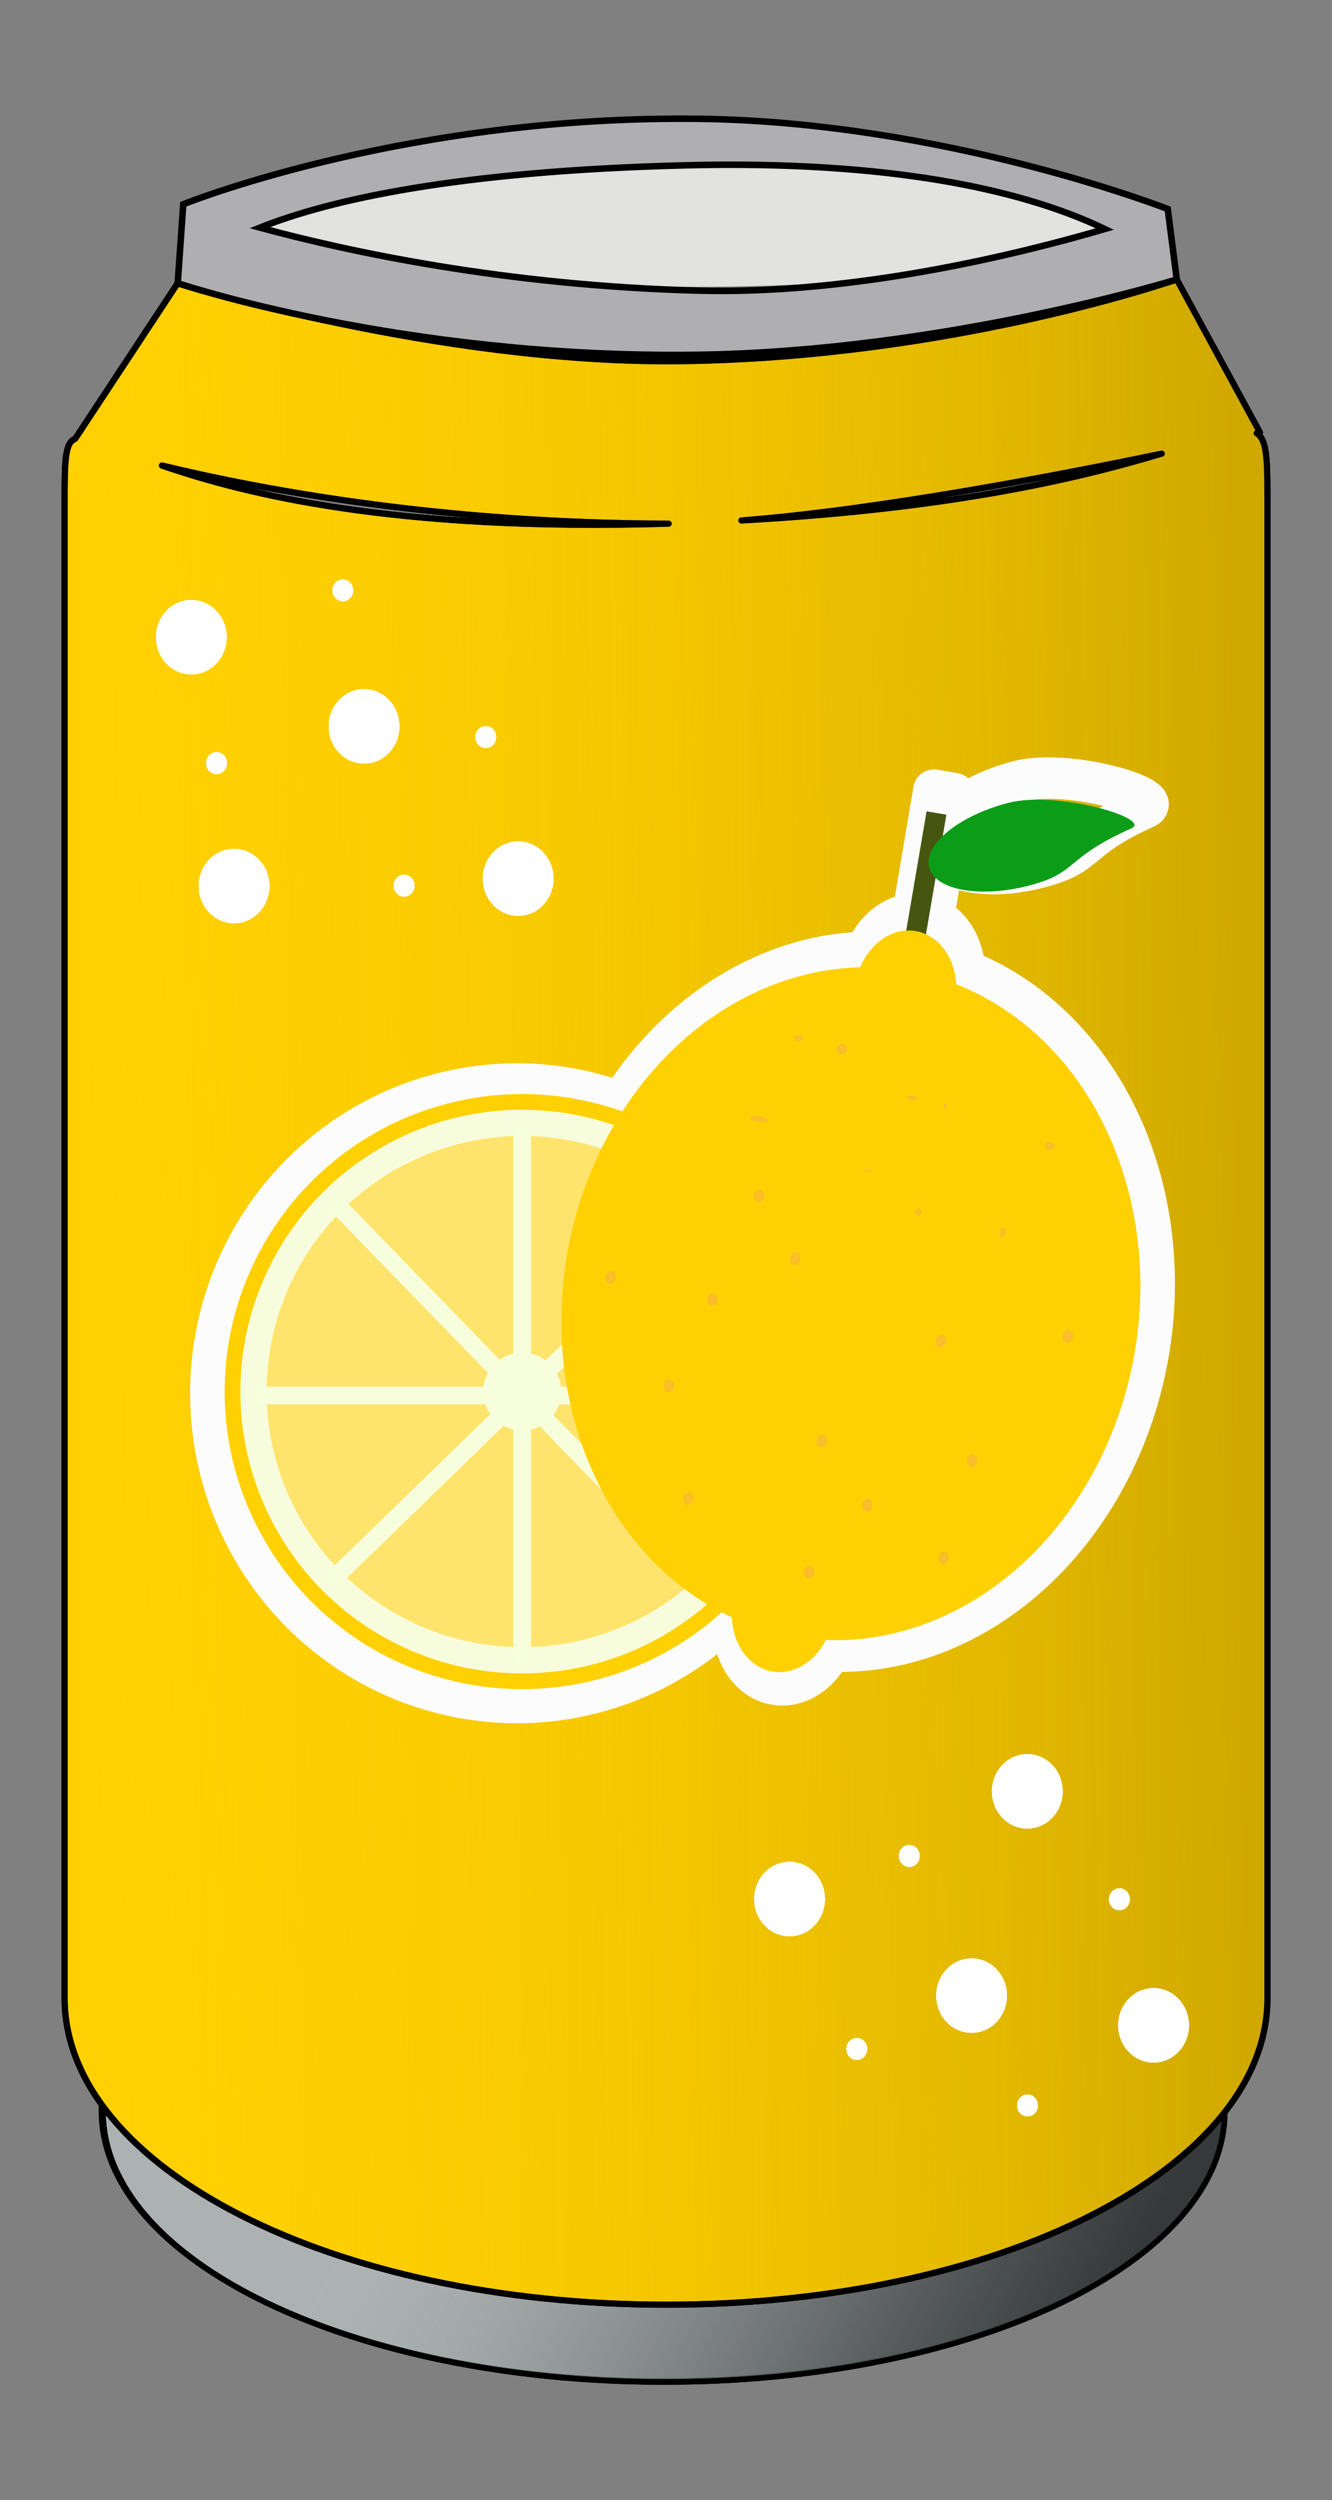 <?xml version="1.0" encoding="UTF-8" standalone="no"?>
<!-- Created with Inkscape (http://www.inkscape.org/) -->

<svg
   xmlns:dc="http://purl.org/dc/elements/1.1/"
   xmlns:cc="http://creativecommons.org/ns#"
   xmlns:rdf="http://www.w3.org/1999/02/22-rdf-syntax-ns#"
   xmlns:svg="http://www.w3.org/2000/svg"
   xmlns="http://www.w3.org/2000/svg"
   xmlns:xlink="http://www.w3.org/1999/xlink"
   xmlns:sodipodi="http://sodipodi.sourceforge.net/DTD/sodipodi-0.dtd"
   xmlns:inkscape="http://www.inkscape.org/namespaces/inkscape"
   width="49.113mm"
   height="92.184mm"
   viewBox="0 0 49.113 92.184"
   version="1.1"
   id="svg11915"
   inkscape:version="0.92.3 (unknown)"
   sodipodi:docname="dibujo-4.svg">
  <rect x="0" y="0" width="49.113" height="92.184" fill="#808080" stroke="none"/>
  <defs
     id="defs11909">
    <linearGradient
       inkscape:collect="always"
       id="linearGradient959">
      <stop
         style="stop-color:#cfa800;stop-opacity:1"
         offset="0"
         id="stop955" />
      <stop
         style="stop-color:#ffd002;stop-opacity:0;"
         offset="1"
         id="stop957" />
    </linearGradient>
    <linearGradient
       inkscape:collect="always"
       xlink:href="#linearGradient1105"
       id="linearGradient1385"
       gradientUnits="userSpaceOnUse"
       gradientTransform="matrix(0.908,0,0,0.908,-101.383,340.07)"
       x1="257.096"
       y1="-185.809"
       x2="231.749"
       y2="-199.388" />
    <linearGradient
       inkscape:collect="always"
       id="linearGradient1105">
      <stop
         style="stop-color:#353939;stop-opacity:1"
         offset="0"
         id="stop1101" />
      <stop
         style="stop-color:#acb2b2;stop-opacity:0;"
         offset="1"
         id="stop1103" />
    </linearGradient>
    <linearGradient
       inkscape:collect="always"
       xlink:href="#linearGradient1105"
       id="linearGradient14239"
       gradientUnits="userSpaceOnUse"
       gradientTransform="matrix(0.908,0,0,0.908,-101.383,340.07)"
       x1="257.096"
       y1="-185.809"
       x2="231.749"
       y2="-199.388" />
    <linearGradient
       inkscape:collect="always"
       xlink:href="#linearGradient959"
       id="linearGradient961"
       x1="137.911"
       y1="138.776"
       x2="90.604"
       y2="139.311"
       gradientUnits="userSpaceOnUse"
       gradientTransform="matrix(0.908,0,0,0.908,10.542,12.489)" />
  </defs>
  <sodipodi:namedview
     id="base"
     pagecolor="#ffffff"
     bordercolor="#666666"
     borderopacity="1.0"
     inkscape:pageopacity="0.0"
     inkscape:pageshadow="2"
     inkscape:zoom="0.7"
     inkscape:cx="215.77937"
     inkscape:cy="173.1852"
     inkscape:document-units="mm"
     inkscape:current-layer="layer1"
     showgrid="false"
     inkscape:window-width="1024"
     inkscape:window-height="573"
     inkscape:window-x="0"
     inkscape:window-y="0"
     inkscape:window-maximized="1"
     inkscape:snap-global="false"
     showguides="true"
     inkscape:guide-bbox="true"
     fit-margin-top="0"
     fit-margin-left="0"
     fit-margin-right="0"
     fit-margin-bottom="0" />
  <g
     inkscape:label="Capa 1"
     inkscape:groupmode="layer"
     id="layer1"
     transform="translate(-89.592,-89.134)">
    <ellipse
       ry="2.26"
       rx="15.851"
       cy="97.453"
       cx="114.733"
       id="ellipse1098"
       style="opacity:1;fill:#e2e2e1;fill-opacity:1;stroke:none;stroke-width:0.227;stroke-linecap:round;stroke-linejoin:round;stroke-miterlimit:4;stroke-dasharray:none;stroke-dashoffset:0;stroke-opacity:1;paint-order:stroke markers fill" />
    <path
       inkscape:connector-curvature="0"
       style="opacity:1;fill:#acb2b2;fill-opacity:1;stroke:#000000;stroke-width:0.206;stroke-linecap:round;stroke-linejoin:round;stroke-miterlimit:4;stroke-dasharray:none;stroke-dashoffset:0;stroke-opacity:1;paint-order:stroke markers fill"
       d="m 131.574,111.134 c 0,0 -7.691,2.554 -17.112,2.655 -8.306,0.089 -17.241,-2.534 -17.241,-2.534 l -3.525,5.056 c -0.362,0.128 -0.363,0.737 -0.363,2.167 v 48.487 c 0,5.519 9.223,9.963 20.679,9.963 11.456,0 20.679,-4.443 20.679,-9.963 V 118.478 c 0,-1.444 -4.8e-4,-2.132 -0.37,-2.35 0.015,-0.003 0.112,-0.024 0.112,-0.024 z m -0.517,5.658 c -2.569,0.73 -6.964,1.783 -14.453,2.172 4.625,-0.34 10.715,-1.438 14.453,-2.172 z m -34.376,0.387 c 3.442,0.787 9.603,1.876 17.421,1.888 -9.475,0.271 -14.619,-0.975 -17.421,-1.888 z"
       id="path1100" />
    <path
       inkscape:connector-curvature="0"
       style="opacity:1;fill:url(#linearGradient14239);fill-opacity:1;stroke:#000000;stroke-width:0.206;stroke-linecap:round;stroke-linejoin:round;stroke-miterlimit:4;stroke-dasharray:none;stroke-dashoffset:0;stroke-opacity:1;paint-order:stroke markers fill"
       d="m 131.631,111.164 c 0,0 -7.691,2.554 -17.112,2.655 -8.306,0.089 -17.241,-2.534 -17.241,-2.534 l -3.525,5.056 c -0.362,0.128 -0.363,0.737 -0.363,2.167 v 48.487 c 0,5.519 9.223,9.963 20.679,9.963 11.456,0 20.679,-4.443 20.679,-9.963 V 118.508 c 0,-1.444 -4.8e-4,-2.132 -0.37,-2.35 0.015,-0.003 0.112,-0.024 0.112,-0.024 z m -0.517,5.658 c -2.569,0.73 -6.964,1.783 -14.453,2.172 4.625,-0.34 10.715,-1.438 14.453,-2.172 z m -34.376,0.387 c 3.442,0.787 9.603,1.876 17.421,1.888 -9.475,0.271 -14.619,-0.975 -17.421,-1.888 z"
       id="path1379" />
    <path
       inkscape:connector-curvature="0"
       style="opacity:1;fill:url(#linearGradient1385);fill-opacity:1;stroke:#000000;stroke-width:0.206;stroke-linecap:round;stroke-linejoin:round;stroke-miterlimit:4;stroke-dasharray:none;stroke-dashoffset:0;stroke-opacity:1;paint-order:stroke markers fill"
       d="m 131.631,111.164 c 0,0 -7.691,2.554 -17.112,2.655 -8.306,0.089 -17.241,-2.534 -17.241,-2.534 l -3.525,5.056 c -0.362,0.128 -0.363,0.737 -0.363,2.167 v 48.487 c 0,5.519 9.223,9.963 20.679,9.963 11.456,0 20.679,-4.443 20.679,-9.963 V 118.508 c 0,-1.444 -4.8e-4,-2.132 -0.37,-2.35 0.015,-0.003 0.112,-0.024 0.112,-0.024 z m -0.517,5.658 c -2.569,0.73 -6.964,1.783 -14.453,2.172 4.625,-0.34 10.715,-1.438 14.453,-2.172 z m -34.376,0.387 c 3.442,0.787 9.603,1.876 17.421,1.888 -9.475,0.271 -14.619,-0.975 -17.421,-1.888 z"
       id="path1383" />
    <path
       inkscape:connector-curvature="0"
       id="path1102"
       d="m 132.981,99.438 c 0,0 -8.247,2.899 -18.349,3.013 -8.907,0.101 -18.489,-2.876 -18.489,-2.876 l -3.78,5.738 c -0.388,0.146 -0.389,0.836 -0.389,2.46 v 55.028 c 0,6.264 9.89,11.307 22.175,11.307 12.285,0 22.175,-5.043 22.175,-11.307 v -55.028 c 0,-1.639 -7.3e-4,-2.419 -0.396,-2.667 0.015,-0.004 0.12,-0.027 0.12,-0.027 z m -0.554,6.421 c -2.754,0.828 -7.468,2.024 -15.498,2.465 4.959,-0.386 11.491,-1.632 15.498,-2.465 z m -36.863,0.439 c 3.691,0.893 10.297,2.129 18.681,2.143 -10.16,0.307 -15.677,-1.107 -18.681,-2.143 z"
       style="opacity:1;fill:#ffd002;fill-opacity:1;stroke:#000000;stroke-width:0.227;stroke-linecap:round;stroke-linejoin:round;stroke-miterlimit:4;stroke-dasharray:none;stroke-dashoffset:0;stroke-opacity:1;paint-order:stroke markers fill" />
    <path
       style="opacity:1;fill:url(#linearGradient961);fill-opacity:1;stroke:#000000;stroke-width:0.227;stroke-linecap:round;stroke-linejoin:round;stroke-miterlimit:4;stroke-dasharray:none;stroke-dashoffset:0;stroke-opacity:1;paint-order:stroke markers fill"
       d="m 132.981,99.438 c 0,0 -8.247,2.899 -18.349,3.013 -8.907,0.101 -18.489,-2.876 -18.489,-2.876 l -3.78,5.738 c -0.388,0.146 -0.389,0.836 -0.389,2.46 v 55.028 c 0,6.264 9.89,11.307 22.175,11.307 12.285,0 22.175,-5.043 22.175,-11.307 v -55.028 c 0,-1.639 -7.3e-4,-2.419 -0.396,-2.667 0.015,-0.004 0.12,-0.027 0.12,-0.027 z m -0.554,6.421 c -2.754,0.828 -7.468,2.024 -15.498,2.465 4.959,-0.386 11.491,-1.632 15.498,-2.465 z m -36.863,0.439 c 3.691,0.893 10.297,2.129 18.681,2.143 -10.16,0.307 -15.677,-1.107 -18.681,-2.143 z"
       id="path953"
       inkscape:connector-curvature="0" />
    <path
       inkscape:connector-curvature="0"
       id="path1104"
       d="m 114.393,93.512 c -10.373,0.057 -18.044,3.153 -18.044,3.153 l -0.205,2.91 c 0,0 8.286,2.79 19.168,2.64 9.075,-0.125 17.67,-2.777 17.67,-2.777 l -0.334,-2.598 c 0,0 -8.167,-3.2 -17.242,-3.325 -0.34,-0.004 -0.678,-0.005 -1.012,-0.004 z m 1.8,1.697 c 7.432,-0.039 11.744,1.216 14.134,2.369 -3.204,0.938 -9.237,2.419 -14.967,2.272 -7.139,-0.183 -12.939,-1.444 -16.183,-2.323 2.557,-1.02 7.216,-2.083 15.661,-2.297 0.463,-0.012 0.914,-0.018 1.355,-0.021 z"
       style="fill:#afafb2;fill-opacity:1;stroke:#000000;stroke-width:0.24px;stroke-linecap:butt;stroke-linejoin:miter;stroke-opacity:1" />
    <ellipse
       style="opacity:1;fill:#ffffff;fill-opacity:0.933;stroke:none;stroke-width:1.997;stroke-linecap:round;stroke-linejoin:round;stroke-miterlimit:4;stroke-dasharray:none;stroke-dashoffset:0;stroke-opacity:1;paint-order:stroke markers fill"
       id="ellipse2428"
       cx="118.705"
       cy="159.152"
       rx="1.301"
       ry="1.369" />
    <ellipse
       ry="1.369"
       rx="1.301"
       cy="159.152"
       cx="118.705"
       id="ellipse2430"
       style="opacity:1;fill:#ffffff;fill-opacity:0.933;stroke:none;stroke-width:1.997;stroke-linecap:round;stroke-linejoin:round;stroke-miterlimit:4;stroke-dasharray:none;stroke-dashoffset:0;stroke-opacity:1;paint-order:stroke markers fill" />
    <ellipse
       ry="1.369"
       rx="1.301"
       cy="159.152"
       cx="118.705"
       id="ellipse2432"
       style="opacity:1;fill:#ffffff;fill-opacity:0.933;stroke:none;stroke-width:1.997;stroke-linecap:round;stroke-linejoin:round;stroke-miterlimit:4;stroke-dasharray:none;stroke-dashoffset:0;stroke-opacity:1;paint-order:stroke markers fill" />
    <ellipse
       style="opacity:1;fill:#ffffff;fill-opacity:0.933;stroke:none;stroke-width:1.997;stroke-linecap:round;stroke-linejoin:round;stroke-miterlimit:4;stroke-dasharray:none;stroke-dashoffset:0;stroke-opacity:1;paint-order:stroke markers fill"
       id="ellipse2434"
       cx="118.705"
       cy="159.152"
       rx="1.301"
       ry="1.369" />
    <ellipse
       ry="1.369"
       rx="1.301"
       cy="159.152"
       cx="118.705"
       id="ellipse2436"
       style="opacity:1;fill:#ffffff;fill-opacity:0.933;stroke:none;stroke-width:1.997;stroke-linecap:round;stroke-linejoin:round;stroke-miterlimit:4;stroke-dasharray:none;stroke-dashoffset:0;stroke-opacity:1;paint-order:stroke markers fill" />
    <ellipse
       style="opacity:1;fill:#ffffff;fill-opacity:0.933;stroke:none;stroke-width:1.997;stroke-linecap:round;stroke-linejoin:round;stroke-miterlimit:4;stroke-dasharray:none;stroke-dashoffset:0;stroke-opacity:1;paint-order:stroke markers fill"
       id="ellipse2438"
       cx="118.705"
       cy="159.152"
       rx="1.301"
       ry="1.369" />
    <ellipse
       style="opacity:1;fill:#ffffff;fill-opacity:0.933;stroke:none;stroke-width:1.997;stroke-linecap:round;stroke-linejoin:round;stroke-miterlimit:4;stroke-dasharray:none;stroke-dashoffset:0;stroke-opacity:1;paint-order:stroke markers fill"
       id="ellipse2440"
       cx="118.705"
       cy="159.152"
       rx="1.301"
       ry="1.369" />
    <ellipse
       ry="1.369"
       rx="1.301"
       cy="159.152"
       cx="118.705"
       id="ellipse2442"
       style="opacity:1;fill:#ffffff;fill-opacity:0.933;stroke:none;stroke-width:1.997;stroke-linecap:round;stroke-linejoin:round;stroke-miterlimit:4;stroke-dasharray:none;stroke-dashoffset:0;stroke-opacity:1;paint-order:stroke markers fill" />
    <ellipse
       style="opacity:1;fill:#ffffff;fill-opacity:0.933;stroke:none;stroke-width:1.997;stroke-linecap:round;stroke-linejoin:round;stroke-miterlimit:4;stroke-dasharray:none;stroke-dashoffset:0;stroke-opacity:1;paint-order:stroke markers fill"
       id="ellipse2444"
       cx="127.47"
       cy="155.181"
       rx="1.301"
       ry="1.369" />
    <ellipse
       ry="1.369"
       rx="1.301"
       cy="155.181"
       cx="127.47"
       id="ellipse2446"
       style="opacity:1;fill:#ffffff;fill-opacity:0.933;stroke:none;stroke-width:1.997;stroke-linecap:round;stroke-linejoin:round;stroke-miterlimit:4;stroke-dasharray:none;stroke-dashoffset:0;stroke-opacity:1;paint-order:stroke markers fill" />
    <ellipse
       ry="1.369"
       rx="1.301"
       cy="155.181"
       cx="127.47"
       id="ellipse2448"
       style="opacity:1;fill:#ffffff;fill-opacity:0.933;stroke:none;stroke-width:1.997;stroke-linecap:round;stroke-linejoin:round;stroke-miterlimit:4;stroke-dasharray:none;stroke-dashoffset:0;stroke-opacity:1;paint-order:stroke markers fill" />
    <ellipse
       style="opacity:1;fill:#ffffff;fill-opacity:0.933;stroke:none;stroke-width:1.997;stroke-linecap:round;stroke-linejoin:round;stroke-miterlimit:4;stroke-dasharray:none;stroke-dashoffset:0;stroke-opacity:1;paint-order:stroke markers fill"
       id="ellipse2450"
       cx="127.47"
       cy="155.181"
       rx="1.301"
       ry="1.369" />
    <ellipse
       ry="1.369"
       rx="1.301"
       cy="155.181"
       cx="127.47"
       id="ellipse2452"
       style="opacity:1;fill:#ffffff;fill-opacity:0.933;stroke:none;stroke-width:1.997;stroke-linecap:round;stroke-linejoin:round;stroke-miterlimit:4;stroke-dasharray:none;stroke-dashoffset:0;stroke-opacity:1;paint-order:stroke markers fill" />
    <ellipse
       style="opacity:1;fill:#ffffff;fill-opacity:0.933;stroke:none;stroke-width:1.997;stroke-linecap:round;stroke-linejoin:round;stroke-miterlimit:4;stroke-dasharray:none;stroke-dashoffset:0;stroke-opacity:1;paint-order:stroke markers fill"
       id="ellipse2454"
       cx="127.47"
       cy="155.181"
       rx="1.301"
       ry="1.369" />
    <ellipse
       style="opacity:1;fill:#ffffff;fill-opacity:0.933;stroke:none;stroke-width:1.997;stroke-linecap:round;stroke-linejoin:round;stroke-miterlimit:4;stroke-dasharray:none;stroke-dashoffset:0;stroke-opacity:1;paint-order:stroke markers fill"
       id="ellipse2456"
       cx="127.47"
       cy="155.181"
       rx="1.301"
       ry="1.369" />
    <ellipse
       ry="1.369"
       rx="1.301"
       cy="155.181"
       cx="127.47"
       id="ellipse2458"
       style="opacity:1;fill:#ffffff;fill-opacity:0.933;stroke:none;stroke-width:1.997;stroke-linecap:round;stroke-linejoin:round;stroke-miterlimit:4;stroke-dasharray:none;stroke-dashoffset:0;stroke-opacity:1;paint-order:stroke markers fill" />
    <ellipse
       style="opacity:1;fill:#ffffff;fill-opacity:0.933;stroke:none;stroke-width:1.997;stroke-linecap:round;stroke-linejoin:round;stroke-miterlimit:4;stroke-dasharray:none;stroke-dashoffset:0;stroke-opacity:1;paint-order:stroke markers fill"
       id="ellipse2460"
       cx="125.416"
       cy="162.713"
       rx="1.301"
       ry="1.369" />
    <ellipse
       ry="1.369"
       rx="1.301"
       cy="162.713"
       cx="125.416"
       id="ellipse2462"
       style="opacity:1;fill:#ffffff;fill-opacity:0.933;stroke:none;stroke-width:1.997;stroke-linecap:round;stroke-linejoin:round;stroke-miterlimit:4;stroke-dasharray:none;stroke-dashoffset:0;stroke-opacity:1;paint-order:stroke markers fill" />
    <ellipse
       ry="1.369"
       rx="1.301"
       cy="162.713"
       cx="125.416"
       id="ellipse2464"
       style="opacity:1;fill:#ffffff;fill-opacity:0.933;stroke:none;stroke-width:1.997;stroke-linecap:round;stroke-linejoin:round;stroke-miterlimit:4;stroke-dasharray:none;stroke-dashoffset:0;stroke-opacity:1;paint-order:stroke markers fill" />
    <ellipse
       style="opacity:1;fill:#ffffff;fill-opacity:0.933;stroke:none;stroke-width:1.997;stroke-linecap:round;stroke-linejoin:round;stroke-miterlimit:4;stroke-dasharray:none;stroke-dashoffset:0;stroke-opacity:1;paint-order:stroke markers fill"
       id="ellipse2466"
       cx="125.416"
       cy="162.713"
       rx="1.301"
       ry="1.369" />
    <ellipse
       ry="1.369"
       rx="1.301"
       cy="162.713"
       cx="125.416"
       id="ellipse2468"
       style="opacity:1;fill:#ffffff;fill-opacity:0.933;stroke:none;stroke-width:1.997;stroke-linecap:round;stroke-linejoin:round;stroke-miterlimit:4;stroke-dasharray:none;stroke-dashoffset:0;stroke-opacity:1;paint-order:stroke markers fill" />
    <ellipse
       style="opacity:1;fill:#ffffff;fill-opacity:0.933;stroke:none;stroke-width:1.997;stroke-linecap:round;stroke-linejoin:round;stroke-miterlimit:4;stroke-dasharray:none;stroke-dashoffset:0;stroke-opacity:1;paint-order:stroke markers fill"
       id="ellipse2470"
       cx="125.416"
       cy="162.713"
       rx="1.301"
       ry="1.369" />
    <ellipse
       style="opacity:1;fill:#ffffff;fill-opacity:0.933;stroke:none;stroke-width:1.997;stroke-linecap:round;stroke-linejoin:round;stroke-miterlimit:4;stroke-dasharray:none;stroke-dashoffset:0;stroke-opacity:1;paint-order:stroke markers fill"
       id="ellipse2472"
       cx="125.416"
       cy="162.713"
       rx="1.301"
       ry="1.369" />
    <ellipse
       ry="1.369"
       rx="1.301"
       cy="162.713"
       cx="125.416"
       id="ellipse2474"
       style="opacity:1;fill:#ffffff;fill-opacity:0.933;stroke:none;stroke-width:1.997;stroke-linecap:round;stroke-linejoin:round;stroke-miterlimit:4;stroke-dasharray:none;stroke-dashoffset:0;stroke-opacity:1;paint-order:stroke markers fill" />
    <ellipse
       style="opacity:1;fill:#ffffff;fill-opacity:0.933;stroke:none;stroke-width:1.997;stroke-linecap:round;stroke-linejoin:round;stroke-miterlimit:4;stroke-dasharray:none;stroke-dashoffset:0;stroke-opacity:1;paint-order:stroke markers fill"
       id="ellipse2476"
       cx="132.126"
       cy="163.808"
       rx="1.301"
       ry="1.369" />
    <ellipse
       ry="1.369"
       rx="1.301"
       cy="163.808"
       cx="132.126"
       id="ellipse2478"
       style="opacity:1;fill:#ffffff;fill-opacity:0.933;stroke:none;stroke-width:1.997;stroke-linecap:round;stroke-linejoin:round;stroke-miterlimit:4;stroke-dasharray:none;stroke-dashoffset:0;stroke-opacity:1;paint-order:stroke markers fill" />
    <ellipse
       ry="1.369"
       rx="1.301"
       cy="163.808"
       cx="132.126"
       id="ellipse2480"
       style="opacity:1;fill:#ffffff;fill-opacity:0.933;stroke:none;stroke-width:1.997;stroke-linecap:round;stroke-linejoin:round;stroke-miterlimit:4;stroke-dasharray:none;stroke-dashoffset:0;stroke-opacity:1;paint-order:stroke markers fill" />
    <ellipse
       style="opacity:1;fill:#ffffff;fill-opacity:0.933;stroke:none;stroke-width:1.997;stroke-linecap:round;stroke-linejoin:round;stroke-miterlimit:4;stroke-dasharray:none;stroke-dashoffset:0;stroke-opacity:1;paint-order:stroke markers fill"
       id="ellipse2482"
       cx="132.126"
       cy="163.808"
       rx="1.301"
       ry="1.369" />
    <ellipse
       ry="1.369"
       rx="1.301"
       cy="163.808"
       cx="132.126"
       id="ellipse2484"
       style="opacity:1;fill:#ffffff;fill-opacity:0.933;stroke:none;stroke-width:1.997;stroke-linecap:round;stroke-linejoin:round;stroke-miterlimit:4;stroke-dasharray:none;stroke-dashoffset:0;stroke-opacity:1;paint-order:stroke markers fill" />
    <ellipse
       style="opacity:1;fill:#ffffff;fill-opacity:0.933;stroke:none;stroke-width:1.997;stroke-linecap:round;stroke-linejoin:round;stroke-miterlimit:4;stroke-dasharray:none;stroke-dashoffset:0;stroke-opacity:1;paint-order:stroke markers fill"
       id="ellipse2486"
       cx="132.126"
       cy="163.808"
       rx="1.301"
       ry="1.369" />
    <ellipse
       style="opacity:1;fill:#ffffff;fill-opacity:0.933;stroke:none;stroke-width:1.997;stroke-linecap:round;stroke-linejoin:round;stroke-miterlimit:4;stroke-dasharray:none;stroke-dashoffset:0;stroke-opacity:1;paint-order:stroke markers fill"
       id="ellipse2488"
       cx="132.126"
       cy="163.808"
       rx="1.301"
       ry="1.369" />
    <ellipse
       ry="1.369"
       rx="1.301"
       cy="163.808"
       cx="132.126"
       id="ellipse2490"
       style="opacity:1;fill:#ffffff;fill-opacity:0.933;stroke:none;stroke-width:1.997;stroke-linecap:round;stroke-linejoin:round;stroke-miterlimit:4;stroke-dasharray:none;stroke-dashoffset:0;stroke-opacity:1;paint-order:stroke markers fill" />
    <ellipse
       style="opacity:1;fill:#ffffff;fill-opacity:0.933;stroke:none;stroke-width:0.585;stroke-linecap:round;stroke-linejoin:round;stroke-miterlimit:4;stroke-dasharray:none;stroke-dashoffset:0;stroke-opacity:1;paint-order:stroke markers fill"
       id="ellipse2492"
       cx="130.867"
       cy="159.16"
       rx="0.381"
       ry="0.401" />
    <ellipse
       ry="0.401"
       rx="0.381"
       cy="159.16"
       cx="130.867"
       id="ellipse2494"
       style="opacity:1;fill:#ffffff;fill-opacity:0.933;stroke:none;stroke-width:0.585;stroke-linecap:round;stroke-linejoin:round;stroke-miterlimit:4;stroke-dasharray:none;stroke-dashoffset:0;stroke-opacity:1;paint-order:stroke markers fill" />
    <ellipse
       ry="0.401"
       rx="0.381"
       cy="159.16"
       cx="130.867"
       id="ellipse2496"
       style="opacity:1;fill:#ffffff;fill-opacity:0.933;stroke:none;stroke-width:0.585;stroke-linecap:round;stroke-linejoin:round;stroke-miterlimit:4;stroke-dasharray:none;stroke-dashoffset:0;stroke-opacity:1;paint-order:stroke markers fill" />
    <ellipse
       style="opacity:1;fill:#ffffff;fill-opacity:0.933;stroke:none;stroke-width:0.585;stroke-linecap:round;stroke-linejoin:round;stroke-miterlimit:4;stroke-dasharray:none;stroke-dashoffset:0;stroke-opacity:1;paint-order:stroke markers fill"
       id="ellipse2498"
       cx="130.867"
       cy="159.16"
       rx="0.381"
       ry="0.401" />
    <ellipse
       ry="0.401"
       rx="0.381"
       cy="159.16"
       cx="130.867"
       id="ellipse2500"
       style="opacity:1;fill:#ffffff;fill-opacity:0.933;stroke:none;stroke-width:0.585;stroke-linecap:round;stroke-linejoin:round;stroke-miterlimit:4;stroke-dasharray:none;stroke-dashoffset:0;stroke-opacity:1;paint-order:stroke markers fill" />
    <ellipse
       style="opacity:1;fill:#ffffff;fill-opacity:0.933;stroke:none;stroke-width:0.585;stroke-linecap:round;stroke-linejoin:round;stroke-miterlimit:4;stroke-dasharray:none;stroke-dashoffset:0;stroke-opacity:1;paint-order:stroke markers fill"
       id="ellipse2502"
       cx="130.867"
       cy="159.16"
       rx="0.381"
       ry="0.401" />
    <ellipse
       style="opacity:1;fill:#ffffff;fill-opacity:0.933;stroke:none;stroke-width:0.585;stroke-linecap:round;stroke-linejoin:round;stroke-miterlimit:4;stroke-dasharray:none;stroke-dashoffset:0;stroke-opacity:1;paint-order:stroke markers fill"
       id="ellipse2504"
       cx="130.867"
       cy="159.16"
       rx="0.381"
       ry="0.401" />
    <ellipse
       ry="0.401"
       rx="0.381"
       cy="159.16"
       cx="130.867"
       id="ellipse2506"
       style="opacity:1;fill:#ffffff;fill-opacity:0.933;stroke:none;stroke-width:0.585;stroke-linecap:round;stroke-linejoin:round;stroke-miterlimit:4;stroke-dasharray:none;stroke-dashoffset:0;stroke-opacity:1;paint-order:stroke markers fill" />
    <ellipse
       style="opacity:1;fill:#ffffff;fill-opacity:0.933;stroke:none;stroke-width:0.585;stroke-linecap:round;stroke-linejoin:round;stroke-miterlimit:4;stroke-dasharray:none;stroke-dashoffset:0;stroke-opacity:1;paint-order:stroke markers fill"
       id="ellipse2508"
       cx="123.12"
       cy="157.563"
       rx="0.381"
       ry="0.401" />
    <ellipse
       ry="0.401"
       rx="0.381"
       cy="157.563"
       cx="123.12"
       id="ellipse2510"
       style="opacity:1;fill:#ffffff;fill-opacity:0.933;stroke:none;stroke-width:0.585;stroke-linecap:round;stroke-linejoin:round;stroke-miterlimit:4;stroke-dasharray:none;stroke-dashoffset:0;stroke-opacity:1;paint-order:stroke markers fill" />
    <ellipse
       ry="0.401"
       rx="0.381"
       cy="157.563"
       cx="123.12"
       id="ellipse2512"
       style="opacity:1;fill:#ffffff;fill-opacity:0.933;stroke:none;stroke-width:0.585;stroke-linecap:round;stroke-linejoin:round;stroke-miterlimit:4;stroke-dasharray:none;stroke-dashoffset:0;stroke-opacity:1;paint-order:stroke markers fill" />
    <ellipse
       style="opacity:1;fill:#ffffff;fill-opacity:0.933;stroke:none;stroke-width:0.585;stroke-linecap:round;stroke-linejoin:round;stroke-miterlimit:4;stroke-dasharray:none;stroke-dashoffset:0;stroke-opacity:1;paint-order:stroke markers fill"
       id="ellipse2514"
       cx="123.12"
       cy="157.563"
       rx="0.381"
       ry="0.401" />
    <ellipse
       ry="0.401"
       rx="0.381"
       cy="157.563"
       cx="123.12"
       id="ellipse2516"
       style="opacity:1;fill:#ffffff;fill-opacity:0.933;stroke:none;stroke-width:0.585;stroke-linecap:round;stroke-linejoin:round;stroke-miterlimit:4;stroke-dasharray:none;stroke-dashoffset:0;stroke-opacity:1;paint-order:stroke markers fill" />
    <ellipse
       style="opacity:1;fill:#ffffff;fill-opacity:0.933;stroke:none;stroke-width:0.585;stroke-linecap:round;stroke-linejoin:round;stroke-miterlimit:4;stroke-dasharray:none;stroke-dashoffset:0;stroke-opacity:1;paint-order:stroke markers fill"
       id="ellipse2518"
       cx="123.12"
       cy="157.563"
       rx="0.381"
       ry="0.401" />
    <ellipse
       style="opacity:1;fill:#ffffff;fill-opacity:0.933;stroke:none;stroke-width:0.585;stroke-linecap:round;stroke-linejoin:round;stroke-miterlimit:4;stroke-dasharray:none;stroke-dashoffset:0;stroke-opacity:1;paint-order:stroke markers fill"
       id="ellipse2520"
       cx="123.12"
       cy="157.563"
       rx="0.381"
       ry="0.401" />
    <ellipse
       ry="0.401"
       rx="0.381"
       cy="157.563"
       cx="123.12"
       id="ellipse2522"
       style="opacity:1;fill:#ffffff;fill-opacity:0.933;stroke:none;stroke-width:0.585;stroke-linecap:round;stroke-linejoin:round;stroke-miterlimit:4;stroke-dasharray:none;stroke-dashoffset:0;stroke-opacity:1;paint-order:stroke markers fill" />
    <ellipse
       style="opacity:1;fill:#ffffff;fill-opacity:0.933;stroke:none;stroke-width:0.585;stroke-linecap:round;stroke-linejoin:round;stroke-miterlimit:4;stroke-dasharray:none;stroke-dashoffset:0;stroke-opacity:1;paint-order:stroke markers fill"
       id="ellipse2524"
       cx="121.184"
       cy="164.68"
       rx="0.381"
       ry="0.401" />
    <ellipse
       ry="0.401"
       rx="0.381"
       cy="164.68"
       cx="121.184"
       id="ellipse2526"
       style="opacity:1;fill:#ffffff;fill-opacity:0.933;stroke:none;stroke-width:0.585;stroke-linecap:round;stroke-linejoin:round;stroke-miterlimit:4;stroke-dasharray:none;stroke-dashoffset:0;stroke-opacity:1;paint-order:stroke markers fill" />
    <ellipse
       ry="0.401"
       rx="0.381"
       cy="164.68"
       cx="121.184"
       id="ellipse2528"
       style="opacity:1;fill:#ffffff;fill-opacity:0.933;stroke:none;stroke-width:0.585;stroke-linecap:round;stroke-linejoin:round;stroke-miterlimit:4;stroke-dasharray:none;stroke-dashoffset:0;stroke-opacity:1;paint-order:stroke markers fill" />
    <ellipse
       style="opacity:1;fill:#ffffff;fill-opacity:0.933;stroke:none;stroke-width:0.585;stroke-linecap:round;stroke-linejoin:round;stroke-miterlimit:4;stroke-dasharray:none;stroke-dashoffset:0;stroke-opacity:1;paint-order:stroke markers fill"
       id="ellipse2530"
       cx="121.184"
       cy="164.68"
       rx="0.381"
       ry="0.401" />
    <ellipse
       ry="0.401"
       rx="0.381"
       cy="164.68"
       cx="121.184"
       id="ellipse2532"
       style="opacity:1;fill:#ffffff;fill-opacity:0.933;stroke:none;stroke-width:0.585;stroke-linecap:round;stroke-linejoin:round;stroke-miterlimit:4;stroke-dasharray:none;stroke-dashoffset:0;stroke-opacity:1;paint-order:stroke markers fill" />
    <ellipse
       style="opacity:1;fill:#ffffff;fill-opacity:0.933;stroke:none;stroke-width:0.585;stroke-linecap:round;stroke-linejoin:round;stroke-miterlimit:4;stroke-dasharray:none;stroke-dashoffset:0;stroke-opacity:1;paint-order:stroke markers fill"
       id="ellipse2534"
       cx="121.184"
       cy="164.68"
       rx="0.381"
       ry="0.401" />
    <ellipse
       style="opacity:1;fill:#ffffff;fill-opacity:0.933;stroke:none;stroke-width:0.585;stroke-linecap:round;stroke-linejoin:round;stroke-miterlimit:4;stroke-dasharray:none;stroke-dashoffset:0;stroke-opacity:1;paint-order:stroke markers fill"
       id="ellipse2536"
       cx="121.184"
       cy="164.68"
       rx="0.381"
       ry="0.401" />
    <ellipse
       ry="0.401"
       rx="0.381"
       cy="164.68"
       cx="121.184"
       id="ellipse2538"
       style="opacity:1;fill:#ffffff;fill-opacity:0.933;stroke:none;stroke-width:0.585;stroke-linecap:round;stroke-linejoin:round;stroke-miterlimit:4;stroke-dasharray:none;stroke-dashoffset:0;stroke-opacity:1;paint-order:stroke markers fill" />
    <ellipse
       style="opacity:1;fill:#ffffff;fill-opacity:0.933;stroke:none;stroke-width:0.585;stroke-linecap:round;stroke-linejoin:round;stroke-miterlimit:4;stroke-dasharray:none;stroke-dashoffset:0;stroke-opacity:1;paint-order:stroke markers fill"
       id="ellipse2540"
       cx="127.478"
       cy="166.762"
       rx="0.381"
       ry="0.401" />
    <ellipse
       ry="0.401"
       rx="0.381"
       cy="166.762"
       cx="127.478"
       id="ellipse2542"
       style="opacity:1;fill:#ffffff;fill-opacity:0.933;stroke:none;stroke-width:0.585;stroke-linecap:round;stroke-linejoin:round;stroke-miterlimit:4;stroke-dasharray:none;stroke-dashoffset:0;stroke-opacity:1;paint-order:stroke markers fill" />
    <ellipse
       ry="0.401"
       rx="0.381"
       cy="166.762"
       cx="127.478"
       id="ellipse2544"
       style="opacity:1;fill:#ffffff;fill-opacity:0.933;stroke:none;stroke-width:0.585;stroke-linecap:round;stroke-linejoin:round;stroke-miterlimit:4;stroke-dasharray:none;stroke-dashoffset:0;stroke-opacity:1;paint-order:stroke markers fill" />
    <ellipse
       style="opacity:1;fill:#ffffff;fill-opacity:0.933;stroke:none;stroke-width:0.585;stroke-linecap:round;stroke-linejoin:round;stroke-miterlimit:4;stroke-dasharray:none;stroke-dashoffset:0;stroke-opacity:1;paint-order:stroke markers fill"
       id="ellipse2546"
       cx="127.478"
       cy="166.762"
       rx="0.381"
       ry="0.401" />
    <ellipse
       ry="0.401"
       rx="0.381"
       cy="166.762"
       cx="127.478"
       id="ellipse2548"
       style="opacity:1;fill:#ffffff;fill-opacity:0.933;stroke:none;stroke-width:0.585;stroke-linecap:round;stroke-linejoin:round;stroke-miterlimit:4;stroke-dasharray:none;stroke-dashoffset:0;stroke-opacity:1;paint-order:stroke markers fill" />
    <ellipse
       style="opacity:1;fill:#ffffff;fill-opacity:0.933;stroke:none;stroke-width:0.585;stroke-linecap:round;stroke-linejoin:round;stroke-miterlimit:4;stroke-dasharray:none;stroke-dashoffset:0;stroke-opacity:1;paint-order:stroke markers fill"
       id="ellipse2550"
       cx="127.478"
       cy="166.762"
       rx="0.381"
       ry="0.401" />
    <ellipse
       style="opacity:1;fill:#ffffff;fill-opacity:0.933;stroke:none;stroke-width:0.585;stroke-linecap:round;stroke-linejoin:round;stroke-miterlimit:4;stroke-dasharray:none;stroke-dashoffset:0;stroke-opacity:1;paint-order:stroke markers fill"
       id="ellipse2552"
       cx="127.478"
       cy="166.762"
       rx="0.381"
       ry="0.401" />
    <ellipse
       ry="0.401"
       rx="0.381"
       cy="166.762"
       cx="127.478"
       id="ellipse2554"
       style="opacity:1;fill:#ffffff;fill-opacity:0.933;stroke:none;stroke-width:0.585;stroke-linecap:round;stroke-linejoin:round;stroke-miterlimit:4;stroke-dasharray:none;stroke-dashoffset:0;stroke-opacity:1;paint-order:stroke markers fill" />
    <ellipse
       ry="1.369"
       rx="1.301"
       cy="112.628"
       cx="96.647"
       id="ellipse2556"
       style="opacity:1;fill:#ffffff;fill-opacity:0.933;stroke:none;stroke-width:1.997;stroke-linecap:round;stroke-linejoin:round;stroke-miterlimit:4;stroke-dasharray:none;stroke-dashoffset:0;stroke-opacity:1;paint-order:stroke markers fill" />
    <ellipse
       style="opacity:1;fill:#ffffff;fill-opacity:0.933;stroke:none;stroke-width:1.997;stroke-linecap:round;stroke-linejoin:round;stroke-miterlimit:4;stroke-dasharray:none;stroke-dashoffset:0;stroke-opacity:1;paint-order:stroke markers fill"
       id="ellipse2558"
       cx="96.647"
       cy="112.628"
       rx="1.301"
       ry="1.369" />
    <ellipse
       style="opacity:1;fill:#ffffff;fill-opacity:0.933;stroke:none;stroke-width:1.997;stroke-linecap:round;stroke-linejoin:round;stroke-miterlimit:4;stroke-dasharray:none;stroke-dashoffset:0;stroke-opacity:1;paint-order:stroke markers fill"
       id="ellipse2560"
       cx="96.647"
       cy="112.628"
       rx="1.301"
       ry="1.369" />
    <ellipse
       ry="1.369"
       rx="1.301"
       cy="112.628"
       cx="96.647"
       id="ellipse2562"
       style="opacity:1;fill:#ffffff;fill-opacity:0.933;stroke:none;stroke-width:1.997;stroke-linecap:round;stroke-linejoin:round;stroke-miterlimit:4;stroke-dasharray:none;stroke-dashoffset:0;stroke-opacity:1;paint-order:stroke markers fill" />
    <ellipse
       style="opacity:1;fill:#ffffff;fill-opacity:0.933;stroke:none;stroke-width:1.997;stroke-linecap:round;stroke-linejoin:round;stroke-miterlimit:4;stroke-dasharray:none;stroke-dashoffset:0;stroke-opacity:1;paint-order:stroke markers fill"
       id="ellipse2564"
       cx="96.647"
       cy="112.628"
       rx="1.301"
       ry="1.369" />
    <ellipse
       ry="1.369"
       rx="1.301"
       cy="112.628"
       cx="96.647"
       id="ellipse2566"
       style="opacity:1;fill:#ffffff;fill-opacity:0.933;stroke:none;stroke-width:1.997;stroke-linecap:round;stroke-linejoin:round;stroke-miterlimit:4;stroke-dasharray:none;stroke-dashoffset:0;stroke-opacity:1;paint-order:stroke markers fill" />
    <ellipse
       ry="1.369"
       rx="1.301"
       cy="112.628"
       cx="96.647"
       id="ellipse2568"
       style="opacity:1;fill:#ffffff;fill-opacity:0.933;stroke:none;stroke-width:1.997;stroke-linecap:round;stroke-linejoin:round;stroke-miterlimit:4;stroke-dasharray:none;stroke-dashoffset:0;stroke-opacity:1;paint-order:stroke markers fill" />
    <ellipse
       style="opacity:1;fill:#ffffff;fill-opacity:0.933;stroke:none;stroke-width:1.997;stroke-linecap:round;stroke-linejoin:round;stroke-miterlimit:4;stroke-dasharray:none;stroke-dashoffset:0;stroke-opacity:1;paint-order:stroke markers fill"
       id="ellipse2570"
       cx="96.647"
       cy="112.628"
       rx="1.301"
       ry="1.369" />
    <ellipse
       ry="1.369"
       rx="1.301"
       cy="115.915"
       cx="103.015"
       id="ellipse2572"
       style="opacity:1;fill:#ffffff;fill-opacity:0.933;stroke:none;stroke-width:1.997;stroke-linecap:round;stroke-linejoin:round;stroke-miterlimit:4;stroke-dasharray:none;stroke-dashoffset:0;stroke-opacity:1;paint-order:stroke markers fill" />
    <ellipse
       style="opacity:1;fill:#ffffff;fill-opacity:0.933;stroke:none;stroke-width:1.997;stroke-linecap:round;stroke-linejoin:round;stroke-miterlimit:4;stroke-dasharray:none;stroke-dashoffset:0;stroke-opacity:1;paint-order:stroke markers fill"
       id="ellipse2574"
       cx="103.015"
       cy="115.915"
       rx="1.301"
       ry="1.369" />
    <ellipse
       style="opacity:1;fill:#ffffff;fill-opacity:0.933;stroke:none;stroke-width:1.997;stroke-linecap:round;stroke-linejoin:round;stroke-miterlimit:4;stroke-dasharray:none;stroke-dashoffset:0;stroke-opacity:1;paint-order:stroke markers fill"
       id="ellipse2576"
       cx="103.015"
       cy="115.915"
       rx="1.301"
       ry="1.369" />
    <ellipse
       ry="1.369"
       rx="1.301"
       cy="115.915"
       cx="103.015"
       id="ellipse2578"
       style="opacity:1;fill:#ffffff;fill-opacity:0.933;stroke:none;stroke-width:1.997;stroke-linecap:round;stroke-linejoin:round;stroke-miterlimit:4;stroke-dasharray:none;stroke-dashoffset:0;stroke-opacity:1;paint-order:stroke markers fill" />
    <ellipse
       style="opacity:1;fill:#ffffff;fill-opacity:0.933;stroke:none;stroke-width:1.997;stroke-linecap:round;stroke-linejoin:round;stroke-miterlimit:4;stroke-dasharray:none;stroke-dashoffset:0;stroke-opacity:1;paint-order:stroke markers fill"
       id="ellipse2580"
       cx="103.015"
       cy="115.915"
       rx="1.301"
       ry="1.369" />
    <ellipse
       ry="1.369"
       rx="1.301"
       cy="115.915"
       cx="103.015"
       id="ellipse2582"
       style="opacity:1;fill:#ffffff;fill-opacity:0.933;stroke:none;stroke-width:1.997;stroke-linecap:round;stroke-linejoin:round;stroke-miterlimit:4;stroke-dasharray:none;stroke-dashoffset:0;stroke-opacity:1;paint-order:stroke markers fill" />
    <ellipse
       ry="1.369"
       rx="1.301"
       cy="115.915"
       cx="103.015"
       id="ellipse2584"
       style="opacity:1;fill:#ffffff;fill-opacity:0.933;stroke:none;stroke-width:1.997;stroke-linecap:round;stroke-linejoin:round;stroke-miterlimit:4;stroke-dasharray:none;stroke-dashoffset:0;stroke-opacity:1;paint-order:stroke markers fill" />
    <ellipse
       style="opacity:1;fill:#ffffff;fill-opacity:0.933;stroke:none;stroke-width:1.997;stroke-linecap:round;stroke-linejoin:round;stroke-miterlimit:4;stroke-dasharray:none;stroke-dashoffset:0;stroke-opacity:1;paint-order:stroke markers fill"
       id="ellipse2586"
       cx="103.015"
       cy="115.915"
       rx="1.301"
       ry="1.369" />
    <ellipse
       ry="1.369"
       rx="1.301"
       cy="121.803"
       cx="98.222"
       id="ellipse2588"
       style="opacity:1;fill:#ffffff;fill-opacity:0.933;stroke:none;stroke-width:1.997;stroke-linecap:round;stroke-linejoin:round;stroke-miterlimit:4;stroke-dasharray:none;stroke-dashoffset:0;stroke-opacity:1;paint-order:stroke markers fill" />
    <ellipse
       style="opacity:1;fill:#ffffff;fill-opacity:0.933;stroke:none;stroke-width:1.997;stroke-linecap:round;stroke-linejoin:round;stroke-miterlimit:4;stroke-dasharray:none;stroke-dashoffset:0;stroke-opacity:1;paint-order:stroke markers fill"
       id="ellipse2590"
       cx="98.222"
       cy="121.803"
       rx="1.301"
       ry="1.369" />
    <ellipse
       style="opacity:1;fill:#ffffff;fill-opacity:0.933;stroke:none;stroke-width:1.997;stroke-linecap:round;stroke-linejoin:round;stroke-miterlimit:4;stroke-dasharray:none;stroke-dashoffset:0;stroke-opacity:1;paint-order:stroke markers fill"
       id="ellipse2592"
       cx="98.222"
       cy="121.803"
       rx="1.301"
       ry="1.369" />
    <ellipse
       ry="1.369"
       rx="1.301"
       cy="121.803"
       cx="98.222"
       id="ellipse2594"
       style="opacity:1;fill:#ffffff;fill-opacity:0.933;stroke:none;stroke-width:1.997;stroke-linecap:round;stroke-linejoin:round;stroke-miterlimit:4;stroke-dasharray:none;stroke-dashoffset:0;stroke-opacity:1;paint-order:stroke markers fill" />
    <path
       style="opacity:1;fill:none;fill-opacity:1;stroke:#fcfcfc;stroke-width:1.53;stroke-linecap:round;stroke-linejoin:round;stroke-miterlimit:4;stroke-dasharray:none;stroke-dashoffset:0;stroke-opacity:1;paint-order:stroke markers fill"
       d="m 128.315,117.824 c -0.434,-0.005 -0.848,0.032 -1.199,0.124 -1.056,0.277 -1.941,0.749 -2.473,1.265 l 0.138,-0.816 -0.753,-0.13 -0.774,4.572 a 1.923,2.376 9.288 0 0 -1.748,1.408 10.942,12.94 9.185 0 0 -9.029,5.537 11.3,11.402 0 0 0 -3.81,-0.682 11.3,11.402 0 0 0 -11.3,11.402 11.3,11.402 0 0 0 11.3,11.402 11.3,11.402 0 0 0 7.577,-2.96 10.942,12.94 9.185 0 0 0.392,0.195 1.923,2.376 9.288 0 0 1.536,2.09 1.923,2.376 9.288 0 0 2.035,-1.226 10.942,12.94 9.185 0 0 11.729,-11.012 10.942,12.94 9.185 0 0 -6.785,-14.089 1.923,2.376 9.288 0 0 -1.146,-1.925 l 0.366,-2.163 c 0.575,0.557 2.007,0.701 3.56,0.293 1.875,-0.492 1.293,-1.025 3.874,-2.189 0.663,-0.299 -1.609,-1.079 -3.49,-1.097 z"
       id="circle1404"
       inkscape:connector-curvature="0" />
    <ellipse
       style="opacity:1;fill:#ffffff;fill-opacity:0.933;stroke:none;stroke-width:1.997;stroke-linecap:round;stroke-linejoin:round;stroke-miterlimit:4;stroke-dasharray:none;stroke-dashoffset:0;stroke-opacity:1;paint-order:stroke markers fill"
       id="ellipse2596"
       cx="98.222"
       cy="121.803"
       rx="1.301"
       ry="1.369" />
    <ellipse
       ry="1.369"
       rx="1.301"
       cy="121.803"
       cx="98.222"
       id="ellipse2598"
       style="opacity:1;fill:#ffffff;fill-opacity:0.933;stroke:none;stroke-width:1.997;stroke-linecap:round;stroke-linejoin:round;stroke-miterlimit:4;stroke-dasharray:none;stroke-dashoffset:0;stroke-opacity:1;paint-order:stroke markers fill" />
    <ellipse
       ry="1.369"
       rx="1.301"
       cy="121.803"
       cx="98.222"
       id="ellipse2600"
       style="opacity:1;fill:#ffffff;fill-opacity:0.933;stroke:none;stroke-width:1.997;stroke-linecap:round;stroke-linejoin:round;stroke-miterlimit:4;stroke-dasharray:none;stroke-dashoffset:0;stroke-opacity:1;paint-order:stroke markers fill" />
    <ellipse
       style="opacity:1;fill:#ffffff;fill-opacity:0.933;stroke:none;stroke-width:1.997;stroke-linecap:round;stroke-linejoin:round;stroke-miterlimit:4;stroke-dasharray:none;stroke-dashoffset:0;stroke-opacity:1;paint-order:stroke markers fill"
       id="ellipse2602"
       cx="98.222"
       cy="121.803"
       rx="1.301"
       ry="1.369" />
    <ellipse
       ry="1.369"
       rx="1.301"
       cy="121.529"
       cx="108.698"
       id="ellipse2604"
       style="opacity:1;fill:#ffffff;fill-opacity:0.933;stroke:none;stroke-width:1.997;stroke-linecap:round;stroke-linejoin:round;stroke-miterlimit:4;stroke-dasharray:none;stroke-dashoffset:0;stroke-opacity:1;paint-order:stroke markers fill" />
    <ellipse
       style="opacity:1;fill:#ffffff;fill-opacity:0.933;stroke:none;stroke-width:1.997;stroke-linecap:round;stroke-linejoin:round;stroke-miterlimit:4;stroke-dasharray:none;stroke-dashoffset:0;stroke-opacity:1;paint-order:stroke markers fill"
       id="ellipse2606"
       cx="108.698"
       cy="121.529"
       rx="1.301"
       ry="1.369" />
    <ellipse
       style="opacity:1;fill:#ffffff;fill-opacity:0.933;stroke:none;stroke-width:1.997;stroke-linecap:round;stroke-linejoin:round;stroke-miterlimit:4;stroke-dasharray:none;stroke-dashoffset:0;stroke-opacity:1;paint-order:stroke markers fill"
       id="ellipse2608"
       cx="108.698"
       cy="121.529"
       rx="1.301"
       ry="1.369" />
    <ellipse
       ry="1.369"
       rx="1.301"
       cy="121.529"
       cx="108.698"
       id="ellipse2610"
       style="opacity:1;fill:#ffffff;fill-opacity:0.933;stroke:none;stroke-width:1.997;stroke-linecap:round;stroke-linejoin:round;stroke-miterlimit:4;stroke-dasharray:none;stroke-dashoffset:0;stroke-opacity:1;paint-order:stroke markers fill" />
    <ellipse
       style="opacity:1;fill:#ffffff;fill-opacity:0.933;stroke:none;stroke-width:1.997;stroke-linecap:round;stroke-linejoin:round;stroke-miterlimit:4;stroke-dasharray:none;stroke-dashoffset:0;stroke-opacity:1;paint-order:stroke markers fill"
       id="ellipse2612"
       cx="108.698"
       cy="121.529"
       rx="1.301"
       ry="1.369" />
    <ellipse
       ry="1.369"
       rx="1.301"
       cy="121.529"
       cx="108.698"
       id="ellipse2614"
       style="opacity:1;fill:#ffffff;fill-opacity:0.933;stroke:none;stroke-width:1.997;stroke-linecap:round;stroke-linejoin:round;stroke-miterlimit:4;stroke-dasharray:none;stroke-dashoffset:0;stroke-opacity:1;paint-order:stroke markers fill" />
    <ellipse
       ry="1.369"
       rx="1.301"
       cy="121.529"
       cx="108.698"
       id="ellipse2616"
       style="opacity:1;fill:#ffffff;fill-opacity:0.933;stroke:none;stroke-width:1.997;stroke-linecap:round;stroke-linejoin:round;stroke-miterlimit:4;stroke-dasharray:none;stroke-dashoffset:0;stroke-opacity:1;paint-order:stroke markers fill" />
    <ellipse
       style="opacity:1;fill:#ffffff;fill-opacity:0.933;stroke:none;stroke-width:1.997;stroke-linecap:round;stroke-linejoin:round;stroke-miterlimit:4;stroke-dasharray:none;stroke-dashoffset:0;stroke-opacity:1;paint-order:stroke markers fill"
       id="ellipse2618"
       cx="108.698"
       cy="121.529"
       rx="1.301"
       ry="1.369" />
    <ellipse
       ry="0.401"
       rx="0.381"
       cy="116.31"
       cx="107.504"
       id="ellipse2620"
       style="opacity:1;fill:#ffffff;fill-opacity:0.933;stroke:none;stroke-width:0.585;stroke-linecap:round;stroke-linejoin:round;stroke-miterlimit:4;stroke-dasharray:none;stroke-dashoffset:0;stroke-opacity:1;paint-order:stroke markers fill" />
    <ellipse
       style="opacity:1;fill:#ffffff;fill-opacity:0.933;stroke:none;stroke-width:0.585;stroke-linecap:round;stroke-linejoin:round;stroke-miterlimit:4;stroke-dasharray:none;stroke-dashoffset:0;stroke-opacity:1;paint-order:stroke markers fill"
       id="ellipse2622"
       cx="107.504"
       cy="116.31"
       rx="0.381"
       ry="0.401" />
    <ellipse
       style="opacity:1;fill:#ffffff;fill-opacity:0.933;stroke:none;stroke-width:0.585;stroke-linecap:round;stroke-linejoin:round;stroke-miterlimit:4;stroke-dasharray:none;stroke-dashoffset:0;stroke-opacity:1;paint-order:stroke markers fill"
       id="ellipse2624"
       cx="107.504"
       cy="116.31"
       rx="0.381"
       ry="0.401" />
    <ellipse
       ry="0.401"
       rx="0.381"
       cy="116.31"
       cx="107.504"
       id="ellipse2626"
       style="opacity:1;fill:#ffffff;fill-opacity:0.933;stroke:none;stroke-width:0.585;stroke-linecap:round;stroke-linejoin:round;stroke-miterlimit:4;stroke-dasharray:none;stroke-dashoffset:0;stroke-opacity:1;paint-order:stroke markers fill" />
    <ellipse
       style="opacity:1;fill:#ffffff;fill-opacity:0.933;stroke:none;stroke-width:0.585;stroke-linecap:round;stroke-linejoin:round;stroke-miterlimit:4;stroke-dasharray:none;stroke-dashoffset:0;stroke-opacity:1;paint-order:stroke markers fill"
       id="ellipse2628"
       cx="107.504"
       cy="116.31"
       rx="0.381"
       ry="0.401" />
    <ellipse
       ry="0.401"
       rx="0.381"
       cy="116.31"
       cx="107.504"
       id="ellipse2630"
       style="opacity:1;fill:#ffffff;fill-opacity:0.933;stroke:none;stroke-width:0.585;stroke-linecap:round;stroke-linejoin:round;stroke-miterlimit:4;stroke-dasharray:none;stroke-dashoffset:0;stroke-opacity:1;paint-order:stroke markers fill" />
    <ellipse
       ry="0.401"
       rx="0.381"
       cy="116.31"
       cx="107.504"
       id="ellipse2632"
       style="opacity:1;fill:#ffffff;fill-opacity:0.933;stroke:none;stroke-width:0.585;stroke-linecap:round;stroke-linejoin:round;stroke-miterlimit:4;stroke-dasharray:none;stroke-dashoffset:0;stroke-opacity:1;paint-order:stroke markers fill" />
    <ellipse
       style="opacity:1;fill:#ffffff;fill-opacity:0.933;stroke:none;stroke-width:0.585;stroke-linecap:round;stroke-linejoin:round;stroke-miterlimit:4;stroke-dasharray:none;stroke-dashoffset:0;stroke-opacity:1;paint-order:stroke markers fill"
       id="ellipse2634"
       cx="107.504"
       cy="116.31"
       rx="0.381"
       ry="0.401" />
    <ellipse
       ry="0.401"
       rx="0.381"
       cy="121.788"
       cx="104.492"
       id="ellipse2636"
       style="opacity:1;fill:#ffffff;fill-opacity:0.933;stroke:none;stroke-width:0.585;stroke-linecap:round;stroke-linejoin:round;stroke-miterlimit:4;stroke-dasharray:none;stroke-dashoffset:0;stroke-opacity:1;paint-order:stroke markers fill" />
    <ellipse
       style="opacity:1;fill:#ffffff;fill-opacity:0.933;stroke:none;stroke-width:0.585;stroke-linecap:round;stroke-linejoin:round;stroke-miterlimit:4;stroke-dasharray:none;stroke-dashoffset:0;stroke-opacity:1;paint-order:stroke markers fill"
       id="ellipse2638"
       cx="104.492"
       cy="121.788"
       rx="0.381"
       ry="0.401" />
    <ellipse
       style="opacity:1;fill:#ffffff;fill-opacity:0.933;stroke:none;stroke-width:0.585;stroke-linecap:round;stroke-linejoin:round;stroke-miterlimit:4;stroke-dasharray:none;stroke-dashoffset:0;stroke-opacity:1;paint-order:stroke markers fill"
       id="ellipse2640"
       cx="104.492"
       cy="121.788"
       rx="0.381"
       ry="0.401" />
    <ellipse
       ry="0.401"
       rx="0.381"
       cy="121.788"
       cx="104.492"
       id="ellipse2642"
       style="opacity:1;fill:#ffffff;fill-opacity:0.933;stroke:none;stroke-width:0.585;stroke-linecap:round;stroke-linejoin:round;stroke-miterlimit:4;stroke-dasharray:none;stroke-dashoffset:0;stroke-opacity:1;paint-order:stroke markers fill" />
    <ellipse
       style="opacity:1;fill:#ffffff;fill-opacity:0.933;stroke:none;stroke-width:0.585;stroke-linecap:round;stroke-linejoin:round;stroke-miterlimit:4;stroke-dasharray:none;stroke-dashoffset:0;stroke-opacity:1;paint-order:stroke markers fill"
       id="ellipse2644"
       cx="104.492"
       cy="121.788"
       rx="0.381"
       ry="0.401" />
    <ellipse
       ry="0.401"
       rx="0.381"
       cy="121.788"
       cx="104.492"
       id="ellipse2646"
       style="opacity:1;fill:#ffffff;fill-opacity:0.933;stroke:none;stroke-width:0.585;stroke-linecap:round;stroke-linejoin:round;stroke-miterlimit:4;stroke-dasharray:none;stroke-dashoffset:0;stroke-opacity:1;paint-order:stroke markers fill" />
    <ellipse
       ry="0.401"
       rx="0.381"
       cy="121.788"
       cx="104.492"
       id="ellipse2648"
       style="opacity:1;fill:#ffffff;fill-opacity:0.933;stroke:none;stroke-width:0.585;stroke-linecap:round;stroke-linejoin:round;stroke-miterlimit:4;stroke-dasharray:none;stroke-dashoffset:0;stroke-opacity:1;paint-order:stroke markers fill" />
    <ellipse
       style="opacity:1;fill:#ffffff;fill-opacity:0.933;stroke:none;stroke-width:0.585;stroke-linecap:round;stroke-linejoin:round;stroke-miterlimit:4;stroke-dasharray:none;stroke-dashoffset:0;stroke-opacity:1;paint-order:stroke markers fill"
       id="ellipse2650"
       cx="104.492"
       cy="121.788"
       rx="0.381"
       ry="0.401" />
    <ellipse
       ry="0.401"
       rx="0.381"
       cy="117.269"
       cx="97.576"
       id="ellipse2652"
       style="opacity:1;fill:#ffffff;fill-opacity:0.933;stroke:none;stroke-width:0.585;stroke-linecap:round;stroke-linejoin:round;stroke-miterlimit:4;stroke-dasharray:none;stroke-dashoffset:0;stroke-opacity:1;paint-order:stroke markers fill" />
    <ellipse
       style="opacity:1;fill:#ffffff;fill-opacity:0.933;stroke:none;stroke-width:0.585;stroke-linecap:round;stroke-linejoin:round;stroke-miterlimit:4;stroke-dasharray:none;stroke-dashoffset:0;stroke-opacity:1;paint-order:stroke markers fill"
       id="ellipse2654"
       cx="97.576"
       cy="117.269"
       rx="0.381"
       ry="0.401" />
    <ellipse
       style="opacity:1;fill:#ffffff;fill-opacity:0.933;stroke:none;stroke-width:0.585;stroke-linecap:round;stroke-linejoin:round;stroke-miterlimit:4;stroke-dasharray:none;stroke-dashoffset:0;stroke-opacity:1;paint-order:stroke markers fill"
       id="ellipse2656"
       cx="97.576"
       cy="117.269"
       rx="0.381"
       ry="0.401" />
    <ellipse
       ry="0.401"
       rx="0.381"
       cy="117.269"
       cx="97.576"
       id="ellipse2658"
       style="opacity:1;fill:#ffffff;fill-opacity:0.933;stroke:none;stroke-width:0.585;stroke-linecap:round;stroke-linejoin:round;stroke-miterlimit:4;stroke-dasharray:none;stroke-dashoffset:0;stroke-opacity:1;paint-order:stroke markers fill" />
    <ellipse
       style="opacity:1;fill:#ffffff;fill-opacity:0.933;stroke:none;stroke-width:0.585;stroke-linecap:round;stroke-linejoin:round;stroke-miterlimit:4;stroke-dasharray:none;stroke-dashoffset:0;stroke-opacity:1;paint-order:stroke markers fill"
       id="ellipse2660"
       cx="97.576"
       cy="117.269"
       rx="0.381"
       ry="0.401" />
    <ellipse
       ry="0.401"
       rx="0.381"
       cy="117.269"
       cx="97.576"
       id="ellipse2662"
       style="opacity:1;fill:#ffffff;fill-opacity:0.933;stroke:none;stroke-width:0.585;stroke-linecap:round;stroke-linejoin:round;stroke-miterlimit:4;stroke-dasharray:none;stroke-dashoffset:0;stroke-opacity:1;paint-order:stroke markers fill" />
    <ellipse
       ry="0.401"
       rx="0.381"
       cy="117.269"
       cx="97.576"
       id="ellipse2664"
       style="opacity:1;fill:#ffffff;fill-opacity:0.933;stroke:none;stroke-width:0.585;stroke-linecap:round;stroke-linejoin:round;stroke-miterlimit:4;stroke-dasharray:none;stroke-dashoffset:0;stroke-opacity:1;paint-order:stroke markers fill" />
    <ellipse
       style="opacity:1;fill:#ffffff;fill-opacity:0.933;stroke:none;stroke-width:0.585;stroke-linecap:round;stroke-linejoin:round;stroke-miterlimit:4;stroke-dasharray:none;stroke-dashoffset:0;stroke-opacity:1;paint-order:stroke markers fill"
       id="ellipse2666"
       cx="97.576"
       cy="117.269"
       rx="0.381"
       ry="0.401" />
    <ellipse
       ry="0.401"
       rx="0.381"
       cy="110.901"
       cx="102.232"
       id="ellipse2668"
       style="opacity:1;fill:#ffffff;fill-opacity:0.933;stroke:none;stroke-width:0.585;stroke-linecap:round;stroke-linejoin:round;stroke-miterlimit:4;stroke-dasharray:none;stroke-dashoffset:0;stroke-opacity:1;paint-order:stroke markers fill" />
    <ellipse
       style="opacity:1;fill:#ffffff;fill-opacity:0.933;stroke:none;stroke-width:0.585;stroke-linecap:round;stroke-linejoin:round;stroke-miterlimit:4;stroke-dasharray:none;stroke-dashoffset:0;stroke-opacity:1;paint-order:stroke markers fill"
       id="ellipse2670"
       cx="102.232"
       cy="110.901"
       rx="0.381"
       ry="0.401" />
    <ellipse
       style="opacity:1;fill:#ffffff;fill-opacity:0.933;stroke:none;stroke-width:0.585;stroke-linecap:round;stroke-linejoin:round;stroke-miterlimit:4;stroke-dasharray:none;stroke-dashoffset:0;stroke-opacity:1;paint-order:stroke markers fill"
       id="ellipse2672"
       cx="102.232"
       cy="110.901"
       rx="0.381"
       ry="0.401" />
    <ellipse
       ry="0.401"
       rx="0.381"
       cy="110.901"
       cx="102.232"
       id="ellipse2674"
       style="opacity:1;fill:#ffffff;fill-opacity:0.933;stroke:none;stroke-width:0.585;stroke-linecap:round;stroke-linejoin:round;stroke-miterlimit:4;stroke-dasharray:none;stroke-dashoffset:0;stroke-opacity:1;paint-order:stroke markers fill" />
    <circle
       r="0"
       cy="-58.657"
       cx="65.793"
       id="ellipse1101"
       style="opacity:1;fill:none;fill-opacity:1;stroke:#fcfcfc;stroke-width:2.63;stroke-linecap:round;stroke-linejoin:round;stroke-miterlimit:4;stroke-dasharray:none;stroke-dashoffset:0;stroke-opacity:1;paint-order:stroke markers fill" />
    <circle
       r="0"
       style="opacity:1;fill:none;fill-opacity:1;stroke:#fcfcfc;stroke-width:2.491;stroke-linecap:round;stroke-linejoin:round;stroke-miterlimit:4;stroke-dasharray:none;stroke-dashoffset:0;stroke-opacity:1;paint-order:stroke markers fill"
       id="ellipse1103"
       cx="65.793"
       cy="-58.657" />
    <circle
       r="0"
       cy="-58.657"
       cx="65.793"
       id="ellipse1105"
       style="opacity:1;fill:none;fill-opacity:1;stroke:#fcfcfc;stroke-width:2.26;stroke-linecap:round;stroke-linejoin:round;stroke-miterlimit:4;stroke-dasharray:none;stroke-dashoffset:0;stroke-opacity:1;paint-order:stroke markers fill" />
    <circle
       r="0"
       style="opacity:1;fill:none;fill-opacity:1;stroke:#fcfcfc;stroke-width:0.345;stroke-linecap:round;stroke-linejoin:round;stroke-miterlimit:4;stroke-dasharray:none;stroke-dashoffset:0;stroke-opacity:1;paint-order:stroke markers fill"
       id="ellipse1107"
       cx="65.793"
       cy="-58.657" />
    <circle
       r="0"
       cy="-93.936"
       cx="84.235"
       id="ellipse1315"
       style="opacity:1;fill:#ffd102;fill-opacity:1;stroke:none;stroke-width:2.63;stroke-linecap:round;stroke-linejoin:round;stroke-miterlimit:4;stroke-dasharray:none;stroke-dashoffset:0;stroke-opacity:1;paint-order:stroke markers fill" />
    <circle
       r="0"
       cy="-10.548"
       cx="114.971"
       id="ellipse1327"
       style="opacity:1;fill:#ffd102;fill-opacity:1;stroke:none;stroke-width:2.63;stroke-linecap:round;stroke-linejoin:round;stroke-miterlimit:4;stroke-dasharray:none;stroke-dashoffset:0;stroke-opacity:1;paint-order:stroke markers fill" />
    <circle
       style="opacity:1;fill:#ffd102;fill-opacity:1;stroke:none;stroke-width:1.215;stroke-linecap:round;stroke-linejoin:round;stroke-miterlimit:4;stroke-dasharray:none;stroke-dashoffset:0;stroke-opacity:1;paint-order:stroke markers fill"
       id="path1013"
       cx="108.846"
       cy="140.442"
       r="10.971" />
    <circle
       cy="140.442"
       cx="108.846"
       id="circle1015"
       style="opacity:1;fill:#f7fddc;fill-opacity:1;stroke:none;stroke-width:1.151;stroke-linecap:round;stroke-linejoin:round;stroke-miterlimit:4;stroke-dasharray:none;stroke-dashoffset:0;stroke-opacity:1;paint-order:stroke markers fill"
       r="10.391" />
    <circle
       style="opacity:1;fill:#fee46d;fill-opacity:1;stroke:none;stroke-width:1.044;stroke-linecap:round;stroke-linejoin:round;stroke-miterlimit:4;stroke-dasharray:none;stroke-dashoffset:0;stroke-opacity:1;paint-order:stroke markers fill"
       id="circle1017"
       cx="108.846"
       cy="140.442"
       r="9.426" />
    <circle
       cy="140.442"
       cx="108.846"
       id="circle1019"
       style="opacity:1;fill:#f7fedc;fill-opacity:1;stroke:none;stroke-width:0.159;stroke-linecap:round;stroke-linejoin:round;stroke-miterlimit:4;stroke-dasharray:none;stroke-dashoffset:0;stroke-opacity:1;paint-order:stroke markers fill"
       r="1.438" />
    <rect
       style="opacity:1;fill:#f7fedc;fill-opacity:1;stroke:none;stroke-width:0.829;stroke-linecap:round;stroke-linejoin:round;stroke-miterlimit:4;stroke-dasharray:none;stroke-dashoffset:0;stroke-opacity:1;paint-order:stroke markers fill"
       id="rect1021"
       width="0.649"
       height="19.866"
       x="108.52"
       y="130.654" />
    <rect
       y="-118.778"
       x="140.263"
       height="19.866"
       width="0.649"
       id="rect1023"
       style="opacity:1;fill:#f7fedc;fill-opacity:1;stroke:none;stroke-width:0.829;stroke-linecap:round;stroke-linejoin:round;stroke-miterlimit:4;stroke-dasharray:none;stroke-dashoffset:0;stroke-opacity:1;paint-order:stroke markers fill"
       transform="rotate(90)" />
    <rect
       transform="rotate(135.831)"
       style="opacity:1;fill:#f7fedc;fill-opacity:1;stroke:none;stroke-width:0.829;stroke-linecap:round;stroke-linejoin:round;stroke-miterlimit:4;stroke-dasharray:none;stroke-dashoffset:0;stroke-opacity:1;paint-order:stroke markers fill"
       id="rect1025"
       width="0.649"
       height="19.866"
       x="19.56"
       y="-186.615" />
    <rect
       y="-29.817"
       x="-177.006"
       height="19.866"
       width="0.649"
       id="rect1027"
       style="opacity:1;fill:#f7fedc;fill-opacity:1;stroke:none;stroke-width:0.829;stroke-linecap:round;stroke-linejoin:round;stroke-miterlimit:4;stroke-dasharray:none;stroke-dashoffset:0;stroke-opacity:1;paint-order:stroke markers fill"
       transform="rotate(-134.169)" />
    <ellipse
       style="opacity:1;fill:#ffd102;fill-opacity:1;stroke:none;stroke-width:1.097;stroke-linecap:round;stroke-linejoin:round;stroke-miterlimit:4;stroke-dasharray:none;stroke-dashoffset:0;stroke-opacity:1;paint-order:stroke markers fill"
       id="path954"
       cx="142.344"
       cy="114.869"
       rx="10.62"
       ry="12.454"
       transform="rotate(9.696)" />
    <rect
       style="opacity:1;fill:#465610;fill-opacity:1;stroke:none;stroke-width:0.783;stroke-linecap:round;stroke-linejoin:round;stroke-miterlimit:4;stroke-dasharray:none;stroke-dashoffset:0;stroke-opacity:1;paint-order:stroke markers fill"
       id="rect1008"
       width="0.741"
       height="5.32"
       x="142.039"
       y="96.504"
       rx="0"
       ry="0"
       transform="rotate(9.696)" />
    <ellipse
       style="opacity:1;fill:#ffd102;fill-opacity:1;stroke:none;stroke-width:0.197;stroke-linecap:round;stroke-linejoin:round;stroke-miterlimit:4;stroke-dasharray:none;stroke-dashoffset:0;stroke-opacity:1;paint-order:stroke markers fill"
       id="ellipse958"
       cx="142.388"
       cy="103.211"
       rx="1.866"
       ry="2.286"
       transform="rotate(9.696)" />
    <ellipse
       ry="2.286"
       rx="1.866"
       cy="126.439"
       cx="141.776"
       id="ellipse956"
       style="opacity:1;fill:#ffd102;fill-opacity:1;stroke:none;stroke-width:0.197;stroke-linecap:round;stroke-linejoin:round;stroke-miterlimit:4;stroke-dasharray:none;stroke-dashoffset:0;stroke-opacity:1;paint-order:stroke markers fill"
       transform="rotate(9.696)" />
    <ellipse
       style="opacity:1;fill:#f9be28;fill-opacity:1;stroke:none;stroke-width:0.942;stroke-linecap:round;stroke-linejoin:round;stroke-miterlimit:4;stroke-dasharray:none;stroke-dashoffset:0;stroke-opacity:1;paint-order:stroke markers fill"
       id="path962"
       cx="138.798"
       cy="105.54"
       rx="0.175"
       ry="0.109"
       transform="rotate(9.696)" />
    <circle
       style="opacity:1;fill:#f9be28;fill-opacity:1;stroke:none;stroke-width:0.942;stroke-linecap:round;stroke-linejoin:round;stroke-miterlimit:4;stroke-dasharray:none;stroke-dashoffset:0;stroke-opacity:1;paint-order:stroke markers fill"
       id="path964"
       cx="140.436"
       cy="105.671"
       r="0.196"
       transform="rotate(9.696)" />
    <ellipse
       style="opacity:1;fill:#f9be28;fill-opacity:1;stroke:none;stroke-width:0.942;stroke-linecap:round;stroke-linejoin:round;stroke-miterlimit:4;stroke-dasharray:none;stroke-dashoffset:0;stroke-opacity:1;paint-order:stroke markers fill"
       id="path966"
       cx="144.54"
       cy="107.09"
       rx="0.065"
       ry="0.087"
       transform="rotate(9.696)" />
    <ellipse
       style="opacity:1;fill:#f9be28;fill-opacity:1;stroke:none;stroke-width:0.942;stroke-linecap:round;stroke-linejoin:round;stroke-miterlimit:4;stroke-dasharray:none;stroke-dashoffset:0;stroke-opacity:1;paint-order:stroke markers fill"
       id="path968"
       cx="142.139"
       cy="109.928"
       rx="0.196"
       ry="0.044"
       transform="rotate(9.696)" />
    <ellipse
       style="opacity:1;fill:#f9be28;fill-opacity:1;stroke:none;stroke-width:0.942;stroke-linecap:round;stroke-linejoin:round;stroke-miterlimit:4;stroke-dasharray:none;stroke-dashoffset:0;stroke-opacity:1;paint-order:stroke markers fill"
       id="path970"
       cx="147.422"
       cy="111.347"
       rx="0.109"
       ry="0.196"
       transform="rotate(9.696)" />
    <ellipse
       style="opacity:1;fill:#f9be28;fill-opacity:1;stroke:none;stroke-width:0.942;stroke-linecap:round;stroke-linejoin:round;stroke-miterlimit:4;stroke-dasharray:none;stroke-dashoffset:0;stroke-opacity:1;paint-order:stroke markers fill"
       id="path972"
       cx="148.579"
       cy="107.898"
       rx="0.175"
       ry="0.153"
       transform="rotate(9.696)" />
    <ellipse
       style="opacity:1;fill:#f9be28;fill-opacity:1;stroke:none;stroke-width:0.942;stroke-linecap:round;stroke-linejoin:round;stroke-miterlimit:4;stroke-dasharray:none;stroke-dashoffset:0;stroke-opacity:1;paint-order:stroke markers fill"
       id="path976"
       cx="137.86"
       cy="108.727"
       rx="0.327"
       ry="0.109"
       transform="rotate(9.696)" />
    <ellipse
       style="opacity:1;fill:#f9be28;fill-opacity:1;stroke:none;stroke-width:0.942;stroke-linecap:round;stroke-linejoin:round;stroke-miterlimit:4;stroke-dasharray:none;stroke-dashoffset:0;stroke-opacity:1;paint-order:stroke markers fill"
       id="path978"
       cx="143.296"
       cy="107.003"
       rx="0.175"
       ry="0.087"
       transform="rotate(9.696)" />
    <ellipse
       style="opacity:1;fill:#f9be28;fill-opacity:1;stroke:none;stroke-width:0.942;stroke-linecap:round;stroke-linejoin:round;stroke-miterlimit:4;stroke-dasharray:none;stroke-dashoffset:0;stroke-opacity:1;paint-order:stroke markers fill"
       id="path980"
       cx="144.234"
       cy="111.129"
       rx="0.109"
       ry="0.153"
       transform="rotate(9.696)" />
    <ellipse
       ry="0.24"
       rx="0.196"
       cy="115.582"
       cx="137.292"
       id="ellipse984"
       style="opacity:1;fill:#f9be28;fill-opacity:1;stroke:none;stroke-width:0.942;stroke-linecap:round;stroke-linejoin:round;stroke-miterlimit:4;stroke-dasharray:none;stroke-dashoffset:0;stroke-opacity:1;paint-order:stroke markers fill"
       transform="rotate(9.696)" />
    <ellipse
       ry="0.24"
       rx="0.196"
       cy="111.522"
       cx="138.34"
       id="ellipse986"
       style="opacity:1;fill:#f9be28;fill-opacity:1;stroke:none;stroke-width:0.942;stroke-linecap:round;stroke-linejoin:round;stroke-miterlimit:4;stroke-dasharray:none;stroke-dashoffset:0;stroke-opacity:1;paint-order:stroke markers fill"
       transform="rotate(9.696)" />
    <ellipse
       ry="0.24"
       rx="0.196"
       cy="113.574"
       cx="140.043"
       id="ellipse988"
       style="opacity:1;fill:#f9be28;fill-opacity:1;stroke:none;stroke-width:0.942;stroke-linecap:round;stroke-linejoin:round;stroke-miterlimit:4;stroke-dasharray:none;stroke-dashoffset:0;stroke-opacity:1;paint-order:stroke markers fill"
       transform="rotate(9.696)" />
    <ellipse
       ry="0.24"
       rx="0.196"
       cy="115.67"
       cx="145.85"
       id="ellipse990"
       style="opacity:1;fill:#f9be28;fill-opacity:1;stroke:none;stroke-width:0.942;stroke-linecap:round;stroke-linejoin:round;stroke-miterlimit:4;stroke-dasharray:none;stroke-dashoffset:0;stroke-opacity:1;paint-order:stroke markers fill"
       transform="rotate(9.696)" />
    <ellipse
       ry="0.24"
       rx="0.196"
       cy="122.088"
       cx="144.191"
       id="ellipse992"
       style="opacity:1;fill:#f9be28;fill-opacity:1;stroke:none;stroke-width:0.942;stroke-linecap:round;stroke-linejoin:round;stroke-miterlimit:4;stroke-dasharray:none;stroke-dashoffset:0;stroke-opacity:1;paint-order:stroke markers fill"
       transform="rotate(9.696)" />
    <ellipse
       ry="0.24"
       rx="0.196"
       cy="118.988"
       cx="136.244"
       id="ellipse994"
       style="opacity:1;fill:#f9be28;fill-opacity:1;stroke:none;stroke-width:0.942;stroke-linecap:round;stroke-linejoin:round;stroke-miterlimit:4;stroke-dasharray:none;stroke-dashoffset:0;stroke-opacity:1;paint-order:stroke markers fill"
       transform="rotate(9.696)" />
    <ellipse
       ry="0.24"
       rx="0.196"
       cy="122.961"
       cx="137.641"
       id="ellipse996"
       style="opacity:1;fill:#f9be28;fill-opacity:1;stroke:none;stroke-width:0.942;stroke-linecap:round;stroke-linejoin:round;stroke-miterlimit:4;stroke-dasharray:none;stroke-dashoffset:0;stroke-opacity:1;paint-order:stroke markers fill"
       transform="rotate(9.696)" />
    <ellipse
       ry="0.24"
       rx="0.196"
       cy="120.036"
       cx="142.139"
       id="ellipse998"
       style="opacity:1;fill:#f9be28;fill-opacity:1;stroke:none;stroke-width:0.942;stroke-linecap:round;stroke-linejoin:round;stroke-miterlimit:4;stroke-dasharray:none;stroke-dashoffset:0;stroke-opacity:1;paint-order:stroke markers fill"
       transform="rotate(9.696)" />
    <ellipse
       ry="0.24"
       rx="0.196"
       cy="119.818"
       cx="147.727"
       id="ellipse1000"
       style="opacity:1;fill:#f9be28;fill-opacity:1;stroke:none;stroke-width:0.942;stroke-linecap:round;stroke-linejoin:round;stroke-miterlimit:4;stroke-dasharray:none;stroke-dashoffset:0;stroke-opacity:1;paint-order:stroke markers fill"
       transform="rotate(9.696)" />
    <ellipse
       ry="0.24"
       rx="0.196"
       cy="114.709"
       cx="150.435"
       id="ellipse1002"
       style="opacity:1;fill:#f9be28;fill-opacity:1;stroke:none;stroke-width:0.942;stroke-linecap:round;stroke-linejoin:round;stroke-miterlimit:4;stroke-dasharray:none;stroke-dashoffset:0;stroke-opacity:1;paint-order:stroke markers fill"
       transform="rotate(9.696)" />
    <ellipse
       ry="0.24"
       rx="0.196"
       cy="123.529"
       cx="147.291"
       id="ellipse1004"
       style="opacity:1;fill:#f9be28;fill-opacity:1;stroke:none;stroke-width:0.942;stroke-linecap:round;stroke-linejoin:round;stroke-miterlimit:4;stroke-dasharray:none;stroke-dashoffset:0;stroke-opacity:1;paint-order:stroke markers fill"
       transform="rotate(9.696)" />
    <ellipse
       ry="0.24"
       rx="0.196"
       cy="124.882"
       cx="142.488"
       id="ellipse1006"
       style="opacity:1;fill:#f9be28;fill-opacity:1;stroke:none;stroke-width:0.942;stroke-linecap:round;stroke-linejoin:round;stroke-miterlimit:4;stroke-dasharray:none;stroke-dashoffset:0;stroke-opacity:1;paint-order:stroke markers fill"
       transform="rotate(9.696)" />
    <ellipse
       style="opacity:1;fill:#f9be28;fill-opacity:1;stroke:none;stroke-width:0.942;stroke-linecap:round;stroke-linejoin:round;stroke-miterlimit:4;stroke-dasharray:none;stroke-dashoffset:0;stroke-opacity:1;paint-order:stroke markers fill"
       id="path982"
       cx="133.45"
       cy="115.408"
       rx="0.196"
       ry="0.24"
       transform="rotate(9.696)" />
    <path
       style="opacity:1;fill:#0b9d18;fill-opacity:1;stroke:none;stroke-width:0.942;stroke-linecap:round;stroke-linejoin:round;stroke-miterlimit:4;stroke-dasharray:none;stroke-dashoffset:0;stroke-opacity:1;paint-order:stroke markers fill"
       d="m 127.547,121.782 c -1.82,0.474 -3.473,0.176 -3.692,-0.664 -0.219,-0.84 1.08,-1.905 2.9,-2.379 1.82,-0.474 5.345,0.582 4.552,0.936 -2.506,1.12 -1.94,1.633 -3.761,2.106 z"
       id="path1010"
       inkscape:connector-curvature="0"
       sodipodi:nodetypes="sssss" />
  </g>
</svg>
